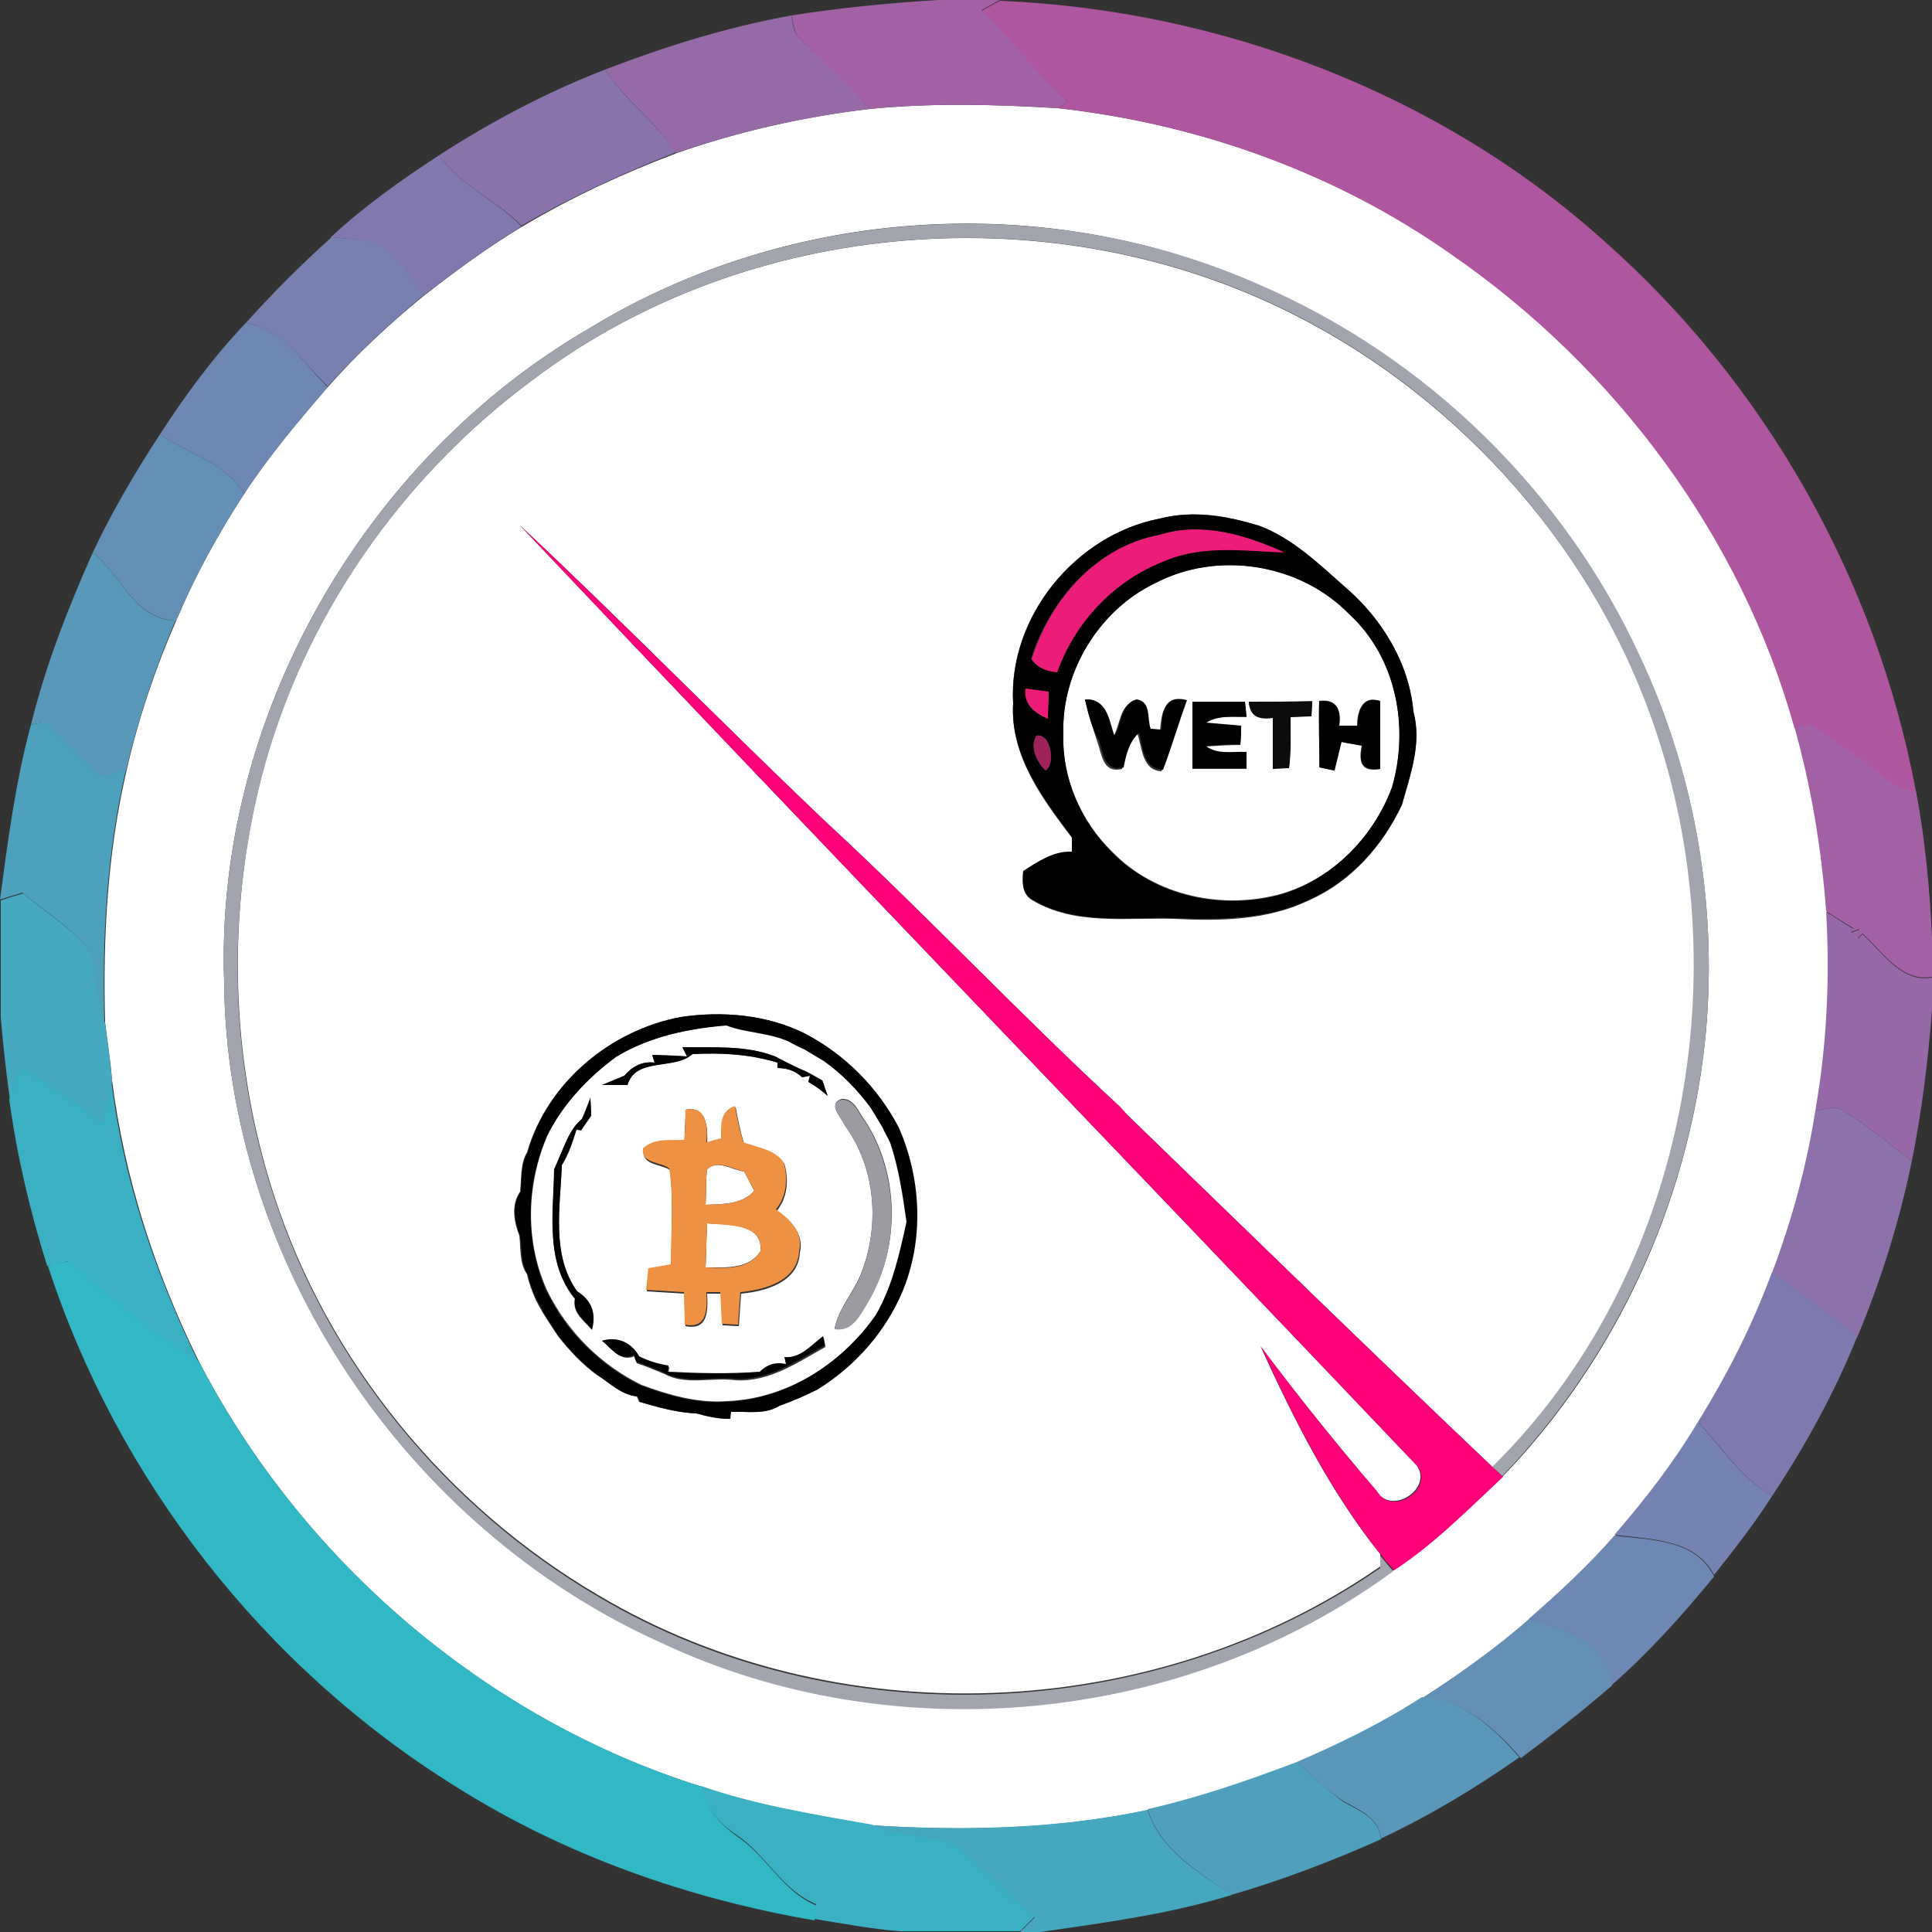 <?xml version="1.0" encoding="utf-8"?>
<!-- Generator: Adobe Illustrator 26.0.3, SVG Export Plug-In . SVG Version: 6.00 Build 0)  -->
<svg version="1.1" id="Layer_1" xmlns="http://www.w3.org/2000/svg" xmlns:xlink="http://www.w3.org/1999/xlink" x="0px" y="0px"
	 viewBox="0 0 250 250" style="enable-background:new 0 0 250 250;" xml:space="preserve">
<rect x="0" y="0" width="250" height="250" fill="#333333" stroke="none"/>
<style type="text/css">
	.st0{fill:#FFFFFF;}
	.st1{fill:#A161A4;}
	.st2{fill:#AF56A0;}
	.st3{fill:#9669A7;}
	.st4{fill:#8A72AB;}
	.st5{fill:#8179AE;}
	.st6{fill:#A3A5AE;}
	.st7{fill:#7880B0;}
	.st8{fill:#6E88B3;}
	.st9{fill:#6490B6;}
	.st10{fill:#FF007A;}
	.st11{fill:#EC1C79;}
	.st12{fill:#5998B9;}
	.st13{fill:#0C0C0C;}
	.st14{fill:#4EA1BC;}
	.st15{fill:#9F225A;}
	.st16{fill:#45A9BF;}
	.st17{fill:#9768A7;}
	.st18{fill:#3BB0C2;}
	.st19{fill:#9D9AA2;}
	.st20{fill:#8C71AA;}
	.st21{fill:#EF9142;}
	.st22{fill:#32B7C5;}
	.st23{fill:#7F7AAE;}
	.st24{fill:#7682B1;}
	.st25{fill:#6D89B3;}
	.st26{fill:#5A97B9;}
	.st27{fill:#4FA0BC;}
	.st28{fill:#45A8BF;}
</style>
<g id="_x23_ffffffff">
	<path class="st0" d="M112.5,14.1c8.1-0.8,16.3-0.6,24.4-0.1c18.2,2,36,8.4,51.1,18.9c21.1,14.6,37.4,36.4,44.3,61.2
		c2.2,7.8,3.5,15.8,4.1,23.9c0.5,8.6,0.1,17.2-1.4,25.7c-1.1,7.2-3.1,14.2-5.6,21c-2.5,6.8-5.8,13.3-9.6,19.4
		c-3.1,5.2-6.9,10-10.8,14.6c-3.4,3.9-7.2,7.4-11.1,10.8c-4.3,3.8-8.9,7.1-13.8,10.2c-5.1,3.3-10.6,6-16.2,8.4
		c-6.3,2.4-12.8,4.6-19.3,6.1c-11.7,2.5-23.8,2.8-35.7,2c-7.4-1.4-14.9-2.5-22.1-5c-27.9-8.7-51.7-29.2-65.1-55.1
		c-5.6-11.4-9.6-23.6-11.2-36.3c-0.2-2.5-0.6-5-0.9-7.5c-0.3-11,0.3-22,2.8-32.7c1.5-6.6,3.7-13.1,6.4-19.3
		c2.4-5.7,5.4-11.2,8.8-16.4c3.2-4.9,7-9.4,10.8-13.8c3.8-4.3,8-8.2,12.4-11.8c4.1-3.2,8.3-6.3,12.8-9c6.4-3.8,13.1-6.9,20-9.5
		C95.6,17,104,15.1,112.5,14.1 M76.4,42.4C47,59.4,27.8,93,29,127c0.3,36.2,23.6,70.8,56.6,85.5c30.2,14.2,67.8,10.5,94.7-9.3
		c5.2-3.5,9.6-7.9,14.1-12.1c14.6-15.1,23.9-35.2,26.2-56.1c1.8-17-1.1-34.5-8.4-50c-9.8-21.3-27.6-38.7-49.1-48
		C135.5,24.5,102.2,26.7,76.4,42.4z"/>
	<path class="st0" d="M69,49.1c27.8-21,67.4-24.1,98.4-8.4c22,11.1,39.6,31.2,47.2,54.7c10.6,32.2,3,70.5-21.4,94.5
		c-15.9-15.1-31.6-30.4-47.4-45.7c-0.2-0.2-0.7-0.7-0.9-1c-13-12-25.1-24.9-38.1-36.9C93.4,93.6,80.6,80.4,67.2,67.9
		c38.5,40.7,77.5,81.1,116.1,121.7c2.2,3-3.3,6.6-5.2,3.3c-5.2-6.1-10.2-12.3-15-18.7c4.3,9.4,9,18.8,15.5,26.9c0,0.4,0,1.2,0,1.6
		c-29.4,20.4-70.4,22-101.2,3.7c-19.6-11.5-35-30.2-42-51.9c-5.6-17.3-6.1-36.2-1.6-53.9C39.1,80.1,51.9,61.7,69,49.1 M150.1,67.1
		c-11,2.1-19.7,12.8-19,24c-0.4,6.7,3.8,12.3,7.6,17.3c0,0.5,0,1.4,0,1.9c-2.4-0.1-4.4,1.2-6.3,2.5c-0.1,1.3-0.2,2.9,1.2,3.7
		c5.5,3.3,12.3,2.2,18.4,2.4c5.9,0.3,12,0.2,17.4-2.4c5.4-2.4,9.5-7,12-12.3c1.1-3.9,2.6-8,1.5-12c-0.5-6.4-4.1-12.1-8.9-16.2
		c-3.4-3-6.7-6.3-11.1-7.9C158.9,66.7,154.4,66,150.1,67.1 M88.1,131.6c-9.1,1.7-17.3,8.5-19.9,17.5c-0.9,1.5-0.7,3.3-0.9,5.1
		c-1.2,1.7-0.8,3.9-0.1,5.7c0.2,1.7,0,3.6,1,5c0.2,1,0.6,2.1,1,3c0.2,0.5,0.7,1.4,1,1.9c0.6,1,1.3,2,2,3.1c1.5,1.9,3.1,3.6,5,5
		c1.7,1,3.2,2.6,5.2,2.8l0.3,0.7c2.4,0.7,4.9,1.4,7.4,1.5c1.4,0.4,2.8,0.7,4.3,0.7l0.1-0.9c2.1-0.1,4.4,0.4,6.3-0.8
		c1.7-0.6,3.3-1.3,4.9-2.1c4.5-2.8,8.2-6.8,10.5-11.6c3.3-7,3.1-15.3,0-22.3c-2.7-5.2-7-9.5-12.2-12.2
		C99.2,131.3,93.5,130.8,88.1,131.6z"/>
	<path class="st0" d="M149.4,75.5c8.1-4.3,18.8-2.6,25.2,3.9c6.1,5.6,7.8,14.7,5.5,22.5c-2.4,6.4-7.5,11.7-14.1,13.7
		c-7.6,2.2-16.5,0.4-22.1-5.4c-4-3.9-6.5-9.5-6.3-15.2C137.3,87,142.1,79,149.4,75.5 M140.4,90.5c0.4,1.8,1,3.7,1.6,5.5
		c0.6,1.7,0.7,4.1,3.2,3.5c0.3-1.6,0.7-3.4,2-4.5c0.6,1.8,0.6,4.7,3.1,4.8c1.2-3,2.1-6,3.1-9c-2.9-0.8-3.1,1.6-3.3,3.8
		c-0.3,0-1-0.1-1.4-0.1c-0.5-1.3,0.1-3.5-1.8-3.8c-2.1,0.5-1.9,3.2-2.9,4.7C143.5,93.2,143.2,90.4,140.4,90.5 M154.3,90.8
		c0,2.9,0,5.8,0,8.7c2.3,0,4.7,0,7,0l0-2.1c-1.8-0.1-3.8,0.3-5.3-0.8c1.5-0.1,3-0.2,4.5-0.2c0-0.6,0.1-1.8,0.1-2.4
		c-1.2-0.1-3.5-0.3-4.6-0.4c1.6-1.1,3.5-0.8,5.3-0.8l-0.2-1.9C158.9,90.8,156.6,90.8,154.3,90.8 M161.6,90.8c0.1,1.7,1.1,2.4,3.1,2
		c0,2.2,0,4.4,0,6.6c0.5,0,1.6-0.1,2.1-0.1c0.2-2.2,0.2-4.4,0.2-6.6c0.7,0,2-0.1,2.7-0.1l0.1-1.9C167.1,90.8,164.3,90.8,161.6,90.8
		 M170.7,90.7c0,2.9,0,5.8,0,8.6c0.5,0.1,1.4,0.3,1.9,0.4c0.3-1.2,0.6-2.5,0.9-3.7c0.9,0.2,1.8,0.3,2.7,0.5c-0.5,2.4,0.2,3.4,2.3,3
		c0-2.9,0.1-5.9,0-8.8c-2.3-0.8-2.9,1.5-2.9,3.2c-0.6,0-1.8,0-2.4,0C173.5,91.8,173,90.4,170.7,90.7z"/>
	<path class="st0" d="M79.8,136.7c4.4-2.6,9.3-3.6,14.3-4.1c2.6,1.1,5.5,0.9,8.1,2.1c0.5,0.2,1.5,0.7,2,1c0.8,0.5,1.7,1,2.5,1.5
		c2.3,1.7,4.4,3.7,6.1,6.1c0.5,0.8,1,1.7,1.5,2.5c0.2,0.5,0.8,1.5,1,2c1.1,3.3,1.6,6.8,2.1,10.2c-1,4.2-1.8,8.4-4,12.1
		c-4.4,6.3-11.5,10.9-19.3,11.2c-3.8,0.3-7.6-0.8-11.1-2.1c-5.3-2.6-9.6-6.9-12.2-12.2c-2.9-6.4-2.7-13.8,0.1-20.2
		C72.9,142.8,76.1,139.4,79.8,136.7 M88.3,135.5l0.6,1.2c-1.5-0.1-3-0.2-4.5-0.2l0.3,1c-1.6-0.2-2.9,0.5-3.9,1.7
		c-1,0.4-2,0.8-2.9,1.2c1.1,0,2.2,0,3.3,0c1.1-3.7,6.1-1.9,8.4-4c3.7-0.2,7.4,0,11,1.1l0,0.7c1.3,0,2.3,0.4,3.2,1.2l1-0.2l-0.2,0.8
		c0.9,0.5,1.7,1.1,2.5,1.8c-0.2-0.5-0.5-1.5-0.7-2c-0.5-0.3-1.5-0.9-2-1.1c-1.4-0.6-2.8-1.3-4.1-2C96.4,135.2,92.3,135.6,88.3,135.5
		 M75.3,144.8c-1.6,1.3-2.2,3.4-3,5.2c-0.2,0.4-0.5,1.1-0.6,1.4c0,5.7-1.2,12,2.7,16.7c-0.4,1.8,1.2,2.8,2.2,4
		c0.5-2-0.2-3.8-1.9-4.9c-3.4-4.8-2.2-10.9-2-16.4c0.9-1.4,1.4-3,1.9-4.6l0.6,0.1c0.3-0.5,1-1.5,1.3-1.9c0-0.6-0.1-1.8-0.1-2.3
		C76,143,75.7,143.9,75.3,144.8 M109.3,145.6c4.1,5.6,4.6,13.2,2,19.5c-1,2.3-2.8,4.3-3.3,6.8c2.3,0.5,3.3-1.9,4.4-3.6
		c4.1-7,4-16.3-0.4-23.2c-0.9-1.1-1.4-3-3.1-2.9C107,142.9,108.9,144.6,109.3,145.6 M88.7,143.6c0,1.4-0.1,2.7-0.1,4.1
		c-1.8,0.1-3.9-0.3-5.3,1.1c-0.3,2,2.2,1.8,3.4,2.6c0.5,4.1,0.1,8.3,0.2,12.4c-0.7,0.1-2.2,0.4-2.9,0.5c-0.1,0.7-0.2,2.1-0.3,2.8
		c1.6,0.1,3.3,0.2,4.9,0.3c0,1.4,0.1,2.8,0.1,4.2c3,0.6,2.9-2.1,2.8-4.2l1.8,0c0.1,1.4,0.1,2.7,0.2,4.1c0.5,0,1.6,0.1,2.1,0.1
		c0.1-1.4,0.2-2.8,0.3-4.2c3.2-0.3,7.4-1.5,7.6-5.3c0.6-2.4-1.2-4.2-3-5.4c1.4-1.7,1.6-4,1-6.1c-1.2-1.7-3.4-1.9-5.2-2.6
		c-0.5-1.5-0.8-3.1-1.1-4.7c-1.9,0.6-1.7,2.5-1.8,4.2c-0.5,0.1-1.4,0.4-1.9,0.5C91.6,146,91.5,143,88.7,143.6 M77.9,173.5
		c1.2,0.9,2.3,2.8,4.2,2l0.3,0.9c1.2,0.4,2.4,0.9,3.6,1.4c2.7,1.5,6.1,0.4,9.1,0.8c4.4,0.3,8.1-2.3,11.7-4.3c0-0.3-0.2-0.9-0.2-1.2
		c-1.6,1.1-2.9,2.9-5,2.7l0.2,0.9c-1.4-0.3-2.5,0.1-3.4,1c-4,0.3-8,0.2-11.9,0l0.1-0.8c-1.3-0.2-2.6-0.6-3.8-1.2
		C81.7,173.7,79.9,172.9,77.9,173.5z"/>
	<path class="st0" d="M91.5,151.3c1.4-1.3,3.2,0.1,4.8,0.3c0.3,0.6,1,1.9,1.3,2.5c-1.6,1.8-4.1,1.7-6.3,1.8
		C91.4,154.4,91.3,152.8,91.5,151.3z"/>
	<path class="st0" d="M91.5,158.3c2.4,0.2,7.3-0.1,6.9,3.6c-1.5,2.4-4.6,2.1-7.1,2.1C91.4,162.1,91.4,160.2,91.5,158.3z"/>
</g>
<g id="_x23_a161a4ff">
	<path class="st1" d="M121.3,0h7.4l0.7,0c-0.6,0.3-1.8,1-2.4,1.3c4,3.7,7.1,8.2,11.2,11.9c-0.3,0.2-1,0.6-1.3,0.8
		c-8.1-0.5-16.3-0.7-24.4,0.1c-2.6-3.2-5.9-5.9-8.8-8.9c-1-0.8-1-2.1-1.3-3.2C108.7,1,115,0.4,121.3,0z"/>
	<path class="st1" d="M232.2,94.1c0.5-0.1,1.6-0.3,2.2-0.5c2.6,2.2,5.6,3.7,8.2,5.9c1.6,1.2,3.1,2.9,5.3,2.7
		c1.2,6.3,1.8,12.7,2.1,19.1v5.1c-4,0.7-6.4-3.3-9-5.6l-0.6,0.6l0.2-1.2l-1.1,0.4l0.3-0.5c-1.2-0.7-2.4-1.5-3.5-2.2
		C235.7,109.9,234.4,101.9,232.2,94.1z"/>
</g>
<g id="_x23_af56a0ff">
	<path class="st2" d="M127,1.4c0.6-0.3,1.8-1,2.4-1.3c28.6,1.2,57,12,78.3,31.2c20.8,18.4,35.1,43.8,40.2,71
		c-2.2,0.2-3.7-1.5-5.3-2.7c-2.6-2.2-5.6-3.7-8.2-5.9c-0.5,0.1-1.6,0.3-2.2,0.5c-6.9-24.8-23.2-46.6-44.3-61.2
		C172.9,22.4,155.1,16,136.9,14c0.3-0.2,1-0.6,1.3-0.8C134.1,9.6,131,5.1,127,1.4z"/>
</g>
<g id="_x23_9669a7ff">
	<path class="st3" d="M78.3,9c7.8-3,15.8-5.5,24.1-7c0.2,1.2,0.3,2.4,1.3,3.2c2.9,2.9,6.2,5.6,8.8,8.9c-8.5,1-16.9,2.9-25,5.7
		C84.9,15.8,80.9,13,78.3,9z"/>
</g>
<g id="_x23_8a72abff">
	<path class="st4" d="M56.8,20.1c6.8-4.4,14-8.2,21.5-11.1c2.6,4,6.5,6.8,9.2,10.7c-6.9,2.7-13.6,5.8-20,9.5
		C64.2,25.9,59.6,24,56.8,20.1z"/>
</g>
<g id="_x23_8179aeff">
	<path class="st5" d="M42.8,30.7c4.3-4,9.1-7.4,14-10.6c2.8,3.9,7.4,5.8,10.7,9.2c-4.4,2.7-8.6,5.8-12.8,9c-1.8-2.5-3.4-5.3-6.2-6.8
		C46.7,30.9,44.8,30.9,42.8,30.7z"/>
</g>
<g id="_x23_a3a5aeff">
	<path class="st6" d="M76.4,42.4c25.8-15.7,59.1-17.8,86.7-5.5c21.5,9.3,39.3,26.7,49.1,48c7.3,15.5,10.2,33,8.4,50
		c-2.3,20.9-11.6,40.9-26.2,56.1c-0.3-0.3-1-0.9-1.3-1.2c24.4-24,32-62.3,21.4-94.5c-7.6-23.5-25.1-43.6-47.2-54.7
		C136.4,25,96.8,28.1,69,49.1c-17.1,12.6-29.9,31-35.2,51.7c-4.5,17.6-4.1,36.5,1.6,53.9c7,21.7,22.4,40.4,42,51.9
		c30.8,18.3,71.8,16.6,101.2-3.7c0-0.4,0-1.2,0-1.6c0.6,0.7,1.1,1.4,1.7,2c-26.9,19.8-64.5,23.5-94.7,9.3
		C52.6,197.8,29.3,163.3,29,127C27.8,93,47,59.4,76.4,42.4z"/>
</g>
<g id="_x23_7880b0ff">
	<path class="st7" d="M31.8,41.8c3.5-3.9,7.2-7.6,11.1-11.1c1.9,0.2,3.9,0.2,5.7,0.7c2.8,1.5,4.4,4.3,6.2,6.8
		c-4.4,3.7-8.6,7.6-12.4,11.8C39.2,46.9,36.5,42.6,31.8,41.8z"/>
</g>
<g id="_x23_6e88b3ff">
	<path class="st8" d="M20.7,56.2c3.3-5.1,6.9-10,11.1-14.4c4.8,0.8,7.4,5.1,10.6,8.3c-3.8,4.4-7.6,8.9-10.8,13.8
		C29.2,59.9,24.3,58.7,20.7,56.2z"/>
</g>
<g id="_x23_6490b6ff">
	<path class="st9" d="M12,71.5c2.5-5.3,5.5-10.4,8.7-15.3c3.6,2.5,8.5,3.7,10.9,7.7c-3.4,5.2-6.4,10.7-8.8,16.4
		C17.4,80.2,15.7,74.4,12,71.5z"/>
	<path class="st9" d="M184.1,219.7c4.8-3.1,9.5-6.5,13.8-10.2c4.4,1.3,10.3,3,10.7,8.6c-3.8,3.3-7.8,6.4-11.8,9.4
		C193.4,223.6,189.4,220,184.1,219.7z"/>
</g>
<g id="_x23_000000ff">
	<path d="M150.1,67.1c4.3-1.1,8.7-0.3,12.8,0.9c4.3,1.6,7.7,4.9,11.1,7.9c4.8,4.1,8.3,9.8,8.9,16.2c1.1,4-0.4,8.1-1.5,12
		c-2.5,5.3-6.6,9.9-12,12.3c-5.4,2.6-11.6,2.6-17.4,2.4c-6.1-0.2-12.9,0.9-18.4-2.4c-1.4-0.7-1.3-2.3-1.2-3.7
		c1.9-1.2,3.9-2.6,6.3-2.5c0-0.5,0-1.4,0-1.9c-3.8-5.1-8-10.7-7.6-17.3C130.5,79.8,139.2,69.2,150.1,67.1 M150.1,69.2
		c-8.2,1.5-14.2,8.3-16.7,16c0.7,1.2,2,1.6,3.3,1.7c2.4-6.5,7.4-11.9,13.9-14.4c4.9-2.1,10.3-1.3,15.5-1.1
		C161.2,69.3,155.5,67.5,150.1,69.2 M149.4,75.5c-7.2,3.5-12.1,11.5-11.8,19.6c-0.2,5.6,2.3,11.3,6.3,15.2
		c5.6,5.8,14.5,7.6,22.1,5.4c6.5-2.1,11.7-7.4,14.1-13.7c2.3-7.8,0.6-16.9-5.5-22.5C168.2,72.9,157.5,71.2,149.4,75.5 M132.7,89.1
		c-0.2,2,1.2,3.2,2.9,3.9c0-1.2,0.1-2.3,0.1-3.5C134.9,89.4,133.4,89.2,132.7,89.1 M134.1,95.2c-0.9,1.4,0.1,3.4,1.2,4.5
		C136.6,99,136.1,94.8,134.1,95.2z"/>
	<path d="M140.4,90.5c2.9-0.1,3.1,2.7,3.8,4.7c1-1.5,0.8-4.2,2.9-4.7c1.9,0.3,1.3,2.5,1.8,3.8c0.3,0,1,0.1,1.4,0.1
		c0.1-2.2,0.3-4.6,3.3-3.8c-1.1,3-2,6.1-3.1,9c-2.6-0.1-2.6-3-3.1-4.8c-1.3,1.2-1.7,2.9-2,4.5c-2.5,0.6-2.6-1.8-3.2-3.5
		C141.3,94.2,140.8,92.4,140.4,90.5z"/>
	<path d="M154.3,90.8c2.3,0,4.6,0,6.8,0l0.2,1.9c-1.8,0.1-3.7-0.2-5.3,0.8c1.2,0.1,3.5,0.3,4.6,0.4c0,0.6,0,1.8-0.1,2.4
		c-1.5,0-3,0.1-4.5,0.2c1.5,1.2,3.5,0.7,5.3,0.8l0,2.1c-2.3,0-4.7,0-7,0C154.3,96.6,154.3,93.7,154.3,90.8z"/>
	<path d="M170.7,90.7c2.3-0.2,2.9,1.2,2.6,3.2c0.6,0,1.8,0,2.4,0c0-1.6,0.5-3.9,2.9-3.2c0,2.9,0,5.9,0,8.8c-2.1,0.3-2.9-0.7-2.3-3
		c-0.9-0.2-1.8-0.3-2.7-0.5c-0.3,1.2-0.6,2.5-0.9,3.7c-0.5-0.1-1.4-0.3-1.9-0.4C170.7,96.4,170.6,93.5,170.7,90.7z"/>
	<path d="M88.1,131.6c5.4-0.8,11.1-0.3,16,2.1c5.2,2.7,9.5,7,12.2,12.2c3.1,7,3.3,15.4,0,22.3c-2.3,4.8-6,8.8-10.5,11.6
		c-1.6,0.8-3.2,1.5-4.9,2.1c-1.9,1.2-4.2,0.7-6.3,0.8l-0.1,0.9c-1.5,0-2.9-0.3-4.3-0.7c-2.5-0.1-5-0.8-7.4-1.5l-0.3-0.7
		c-2.1-0.2-3.6-1.7-5.2-2.8c-1.9-1.4-3.5-3.1-5-5c-0.7-1-1.3-2-2-3.1c-0.2-0.5-0.7-1.4-1-1.9c-0.4-1-0.8-2-1-3c-1-1.5-0.7-3.4-1-5
		c-0.7-1.8-1.1-4,0.1-5.7c0.1-1.7,0-3.5,0.9-5.1C70.8,140.1,79,133.3,88.1,131.6 M79.8,136.7c-3.7,2.7-6.9,6.1-9,10.2
		c-2.8,6.4-2.9,13.8-0.1,20.2c2.6,5.3,6.9,9.6,12.2,12.2c3.6,1.3,7.3,2.4,11.1,2.1c7.8-0.3,14.9-4.9,19.3-11.2c2.2-3.8,3.1-8,4-12.1
		c-0.5-3.5-1-6.9-2.1-10.2c-0.2-0.5-0.8-1.5-1-2c-0.5-0.8-1-1.7-1.5-2.5c-1.7-2.3-3.7-4.4-6.1-6.1c-0.8-0.5-1.7-1-2.5-1.5
		c-0.5-0.2-1.5-0.7-2-1c-2.6-1.2-5.5-1.1-8.1-2.1C89.1,133.1,84.1,134.1,79.8,136.7z"/>
	<path d="M88.3,135.5c4,0.1,8.1-0.3,12,1.2c1.3,0.7,2.7,1.4,4.1,2c0.5,0.3,1.5,0.9,2,1.1c0.2,0.5,0.5,1.5,0.7,2
		c-0.8-0.7-1.6-1.3-2.5-1.8l0.2-0.8l-1,0.2c-0.8-0.8-1.9-1.2-3.2-1.2l0-0.7c-3.6-1.1-7.2-1.3-11-1.1c-2.3,2.1-7.4,0.4-8.4,4
		c-1.1,0-2.2,0-3.3,0c1-0.4,1.9-0.8,2.9-1.2c1-1.2,2.3-1.9,3.9-1.7l-0.3-1c1.5,0.1,3,0.1,4.5,0.2L88.3,135.5z"/>
	<path d="M75.3,144.8c0.4-0.9,0.8-1.8,1.1-2.8c0,0.6,0.1,1.8,0.1,2.3c-0.3,0.5-1,1.5-1.3,1.9l-0.6-0.1c-0.5,1.6-1.1,3.2-1.9,4.6
		c-0.2,5.5-1.4,11.7,2,16.4c1.8,1.1,2.5,2.8,1.9,4.9c-1-1.2-2.5-2.2-2.2-4c-3.9-4.7-2.8-11-2.7-16.7c0.2-0.4,0.5-1.1,0.6-1.4
		C73.1,148.2,73.7,146.1,75.3,144.8z"/>
	<path d="M77.9,173.5c2-0.6,3.8,0.2,4.8,2c1.2,0.6,2.5,1,3.8,1.2l-0.1,0.8c4,0.2,8,0.3,11.9,0c0.9-0.9,2-1.3,3.4-1l-0.2-0.9
		c2.1,0.2,3.5-1.6,5-2.7c0.1,0.3,0.2,0.9,0.2,1.2c-3.6,2-7.3,4.6-11.7,4.3c-3-0.3-6.3,0.7-9.1-0.8c-1.2-0.5-2.4-1-3.6-1.4l-0.3-0.9
		C80.2,176.3,79.1,174.4,77.9,173.5z"/>
</g>
<g id="_x23_ff007aff">
	<path class="st10" d="M67.2,67.9c13.4,12.6,26.3,25.7,39.6,38.4c13,12,25.1,24.9,38.1,36.9c0.2,0.2,0.7,0.7,0.9,1
		c15.8,15.3,31.5,30.6,47.4,45.7c0.3,0.3,1,0.9,1.3,1.2c-4.5,4.2-8.9,8.7-14.1,12.1c-0.6-0.7-1.2-1.3-1.7-2
		c-6.5-8.1-11.2-17.5-15.5-26.9c4.8,6.4,9.8,12.7,15,18.7c1.9,3.3,7.4-0.3,5.2-3.3C144.7,149,105.7,108.6,67.2,67.9z"/>
</g>
<g id="_x23_ec1c79ff">
	<path class="st11" d="M150.1,69.2c5.4-1.7,11.1,0,16.1,2.3c-5.2-0.2-10.6-1-15.5,1.1c-6.5,2.5-11.6,7.9-13.9,14.4
		c-1.3-0.1-2.6-0.6-3.3-1.7C135.9,77.6,141.9,70.7,150.1,69.2z"/>
	<path class="st11" d="M132.7,89.1c0.8,0.1,2.2,0.3,3,0.4c0,1.2-0.1,2.3-0.1,3.5C133.9,92.3,132.4,91.1,132.7,89.1z"/>
</g>
<g id="_x23_5998b9ff">
	<path class="st12" d="M4,93.8c1.9-7.7,4.8-15.1,8-22.3c3.7,2.9,5.4,8.7,10.7,8.8C20,86.6,17.9,93,16.3,99.7
		c-1.1,0.2-2.1,0.5-3.2,0.8c-2.5-2.2-4.8-4.7-7.2-7C5.4,93.5,4.4,93.7,4,93.8z"/>
</g>
<g id="_x23_0c0c0cff">
	<path class="st13" d="M161.6,90.8c2.7,0,5.4,0,8.2,0l-0.1,1.9c-0.7,0-2,0.1-2.7,0.1c0,2.2,0.1,4.4-0.2,6.6c-0.5,0-1.6,0.1-2.1,0.1
		c0-2.2,0-4.4,0-6.6C162.8,93.2,161.7,92.6,161.6,90.8z"/>
</g>
<g id="_x23_4ea1bcff">
	<path class="st14" d="M4,93.8c0.5-0.1,1.4-0.3,1.9-0.4c2.4,2.3,4.7,4.8,7.2,7c1.1-0.3,2.1-0.5,3.2-0.8c-2.5,10.7-3.1,21.7-2.8,32.7
		c-1.1-3-1.4-6.1-1.9-9.2c-2.3-3.1-5.8-5.1-8.7-7.6c-1,0.3-1.9,0.6-2.9,0.9C1,108.9,2,101.2,4,93.8z"/>
</g>
<g id="_x23_9f225aff">
	<path class="st15" d="M134.1,95.2c1.9-0.4,2.5,3.8,1.2,4.5C134.2,98.7,133.2,96.7,134.1,95.2z"/>
</g>
<g id="_x23_45a9bfff">
	<path class="st16" d="M0.1,116.5c0.9-0.3,1.9-0.6,2.9-0.9c2.9,2.5,6.4,4.5,8.7,7.6c0.5,3.1,0.8,6.2,1.9,9.2c0.3,2.5,0.7,5,0.9,7.5
		c-0.3,1.8-0.7,3.7-1.1,5.5c-3.5-2.5-7-5-10.6-7.3c-0.5,1.4-1,2.8-1.5,4.3c-0.5-3.6-0.9-7.2-1.2-10.7v-14.3L0.1,116.5z"/>
</g>
<g id="_x23_9768a7ff">
	<path class="st17" d="M236.3,118c1.2,0.7,2.3,1.5,3.5,2.2l-0.3,0.5l1.1-0.4l-0.2,1.2l0.6-0.6c2.6,2.3,5,6.3,9,5.6v4.1
		c-0.5,6.6-1.3,13.1-2.6,19.6c-3-2.2-5.9-4.7-9.1-6.6c-1-0.7-2.3,0.1-3.4,0.1C236.4,135.2,236.8,126.6,236.3,118z"/>
</g>
<g id="_x23_3bb0c2ff">
	<path class="st18" d="M1.2,142.3c0.4-1.4,1-2.9,1.5-4.3c3.6,2.3,7.2,4.8,10.6,7.3c0.4-1.8,0.8-3.7,1.1-5.5
		c1.5,12.6,5.6,24.8,11.2,36.3c-6.1-3.6-11.4-8.2-16.8-12.9c-0.7,0.2-2,0.5-2.7,0.6C3.9,156.8,2.2,149.6,1.2,142.3z"/>
	<path class="st18" d="M90.7,231.1c7.2,2.5,14.7,3.7,22.1,5c3.5,1.3,7.2,1.5,10.7,2.4c3.5,3.1,6.9,6.4,10.4,9.5
		c-0.6,0.6-1.3,1.3-1.9,1.9h-15.6c-3.7-0.3-7.4-1-11.1-1.6c0.1-0.5,0.2-1.4,0.3-1.9c-4.4-1.8-6.4-6.3-10.2-8.9
		C93.1,236,91.2,233.9,90.7,231.1z"/>
</g>
<g id="_x23_9d9aa2ff">
	<path class="st19" d="M109.3,145.6c-0.4-1-2.3-2.7-0.4-3.3c1.7-0.1,2.2,1.9,3.1,2.9c4.3,6.9,4.5,16.2,0.4,23.2c-1,1.6-2,4-4.4,3.6
		c0.5-2.6,2.3-4.5,3.3-6.8C113.9,158.8,113.4,151.1,109.3,145.6z"/>
</g>
<g id="_x23_8c71aaff">
	<path class="st20" d="M234.9,143.7c1.1,0,2.4-0.8,3.4-0.1c3.2,1.9,6.1,4.4,9.1,6.6c-1.6,7.8-4,15.5-7.1,22.9
		c-3.4-3.1-7.2-5.8-11-8.4C231.9,157.8,233.8,150.8,234.9,143.7z"/>
</g>
<g id="_x23_ef9142ff">
	<path class="st21" d="M88.7,143.6c2.8-0.6,2.9,2.4,2.7,4.2c0.5-0.1,1.4-0.4,1.9-0.5c0-1.6-0.2-3.5,1.8-4.2c0.3,1.6,0.6,3.2,1.1,4.7
		c1.8,0.7,4,0.9,5.2,2.6c0.6,2.1,0.4,4.4-1,6.1c1.8,1.2,3.6,3,3,5.4c-0.2,3.9-4.5,5-7.6,5.3c-0.1,1.4-0.2,2.8-0.3,4.2
		c-0.5,0-1.6-0.1-2.1-0.1c-0.1-1.4-0.1-2.7-0.2-4.1l-1.8,0c0.1,2.1,0.2,4.8-2.8,4.2c0-1.4-0.1-2.8-0.1-4.2c-1.6-0.1-3.3-0.2-4.9-0.3
		c0.1-0.7,0.2-2.1,0.3-2.8c0.7-0.1,2.2-0.4,2.9-0.5c0-4.1,0.4-8.3-0.2-12.4c-1.1-0.9-3.7-0.6-3.4-2.6c1.5-1.4,3.5-1,5.3-1.1
		C88.7,146.3,88.7,145,88.7,143.6 M91.5,151.3c-0.2,1.5-0.1,3.1-0.2,4.6c2.2-0.1,4.7,0,6.3-1.8c-0.3-0.6-1-1.9-1.3-2.5
		C94.8,151.3,92.9,150,91.5,151.3 M91.5,158.3c-0.1,1.9-0.1,3.8-0.2,5.7c2.4,0.1,5.6,0.4,7.1-2.1C98.8,158.2,93.9,158.6,91.5,158.3z
		"/>
</g>
<g id="_x23_32b7c5ff">
	<path class="st22" d="M6.2,163.8c0.7-0.2,2-0.5,2.7-0.6c5.3,4.6,10.7,9.3,16.8,12.9c13.4,25.9,37.2,46.3,65.1,55.1
		c0.5,2.8,2.4,4.9,4.7,6.5c3.8,2.6,5.8,7.1,10.2,8.9c-0.1,0.5-0.2,1.4-0.3,1.9c-16.3-2.8-32.3-8.4-46.4-17.3
		C34.2,215.8,15.2,191.5,6.2,163.8z"/>
</g>
<g id="_x23_7f7aaeff">
	<path class="st23" d="M229.3,164.6c3.8,2.7,7.6,5.3,11,8.4c-2.9,7.2-6.7,14.1-11,20.6c-4-2.3-6.5-6.4-9.6-9.6
		C223.5,177.9,226.8,171.4,229.3,164.6z"/>
</g>
<g id="_x23_7682b1ff">
	<path class="st24" d="M208.9,198.6c4-4.6,7.7-9.4,10.8-14.6c3.1,3.3,5.6,7.3,9.6,9.6c-2.3,3.6-4.9,6.9-7.5,10.2
		C219.4,199.1,213.5,199.2,208.9,198.6z"/>
</g>
<g id="_x23_6d89b3ff">
	<path class="st25" d="M197.8,209.5c3.9-3.4,7.7-6.9,11.1-10.8c4.6,0.6,10.5,0.4,12.9,5.3c-4.1,5-8.4,9.8-13.3,14.1
		C208.1,212.5,202.2,210.8,197.8,209.5z"/>
</g>
<g id="_x23_5a97b9ff">
	<path class="st26" d="M167.8,228c5.6-2.4,11.1-5.1,16.2-8.4c5.3,0.3,9.3,4,12.6,7.8c-5.7,4-11.7,7.6-17.9,10.5
		c-0.2-2.6-2.8-3.7-4.8-4.8C171.7,231.7,169.8,229.9,167.8,228z"/>
</g>
<g id="_x23_4fa0bcff">
	<path class="st27" d="M148.5,234.1c6.6-1.5,13-3.7,19.3-6.1c1.9,1.8,3.9,3.6,6.1,5.2c2,1.1,4.6,2.1,4.8,4.8
		c-6.3,2.8-12.8,5.3-19.4,7.2C155.1,242.2,150.1,239.4,148.5,234.1z"/>
</g>
<g id="_x23_45a8bfff">
	<path class="st28" d="M112.8,236.2c11.9,0.7,23.9,0.5,35.7-2c1.6,5.2,6.6,8.1,10.9,11c-8.1,2.5-16.5,3.6-24.8,4.8H132
		c0.6-0.6,1.3-1.3,1.9-1.9c-3.5-3.1-6.9-6.4-10.4-9.5C120,237.6,116.3,237.5,112.8,236.2z"/>
</g>
</svg>

